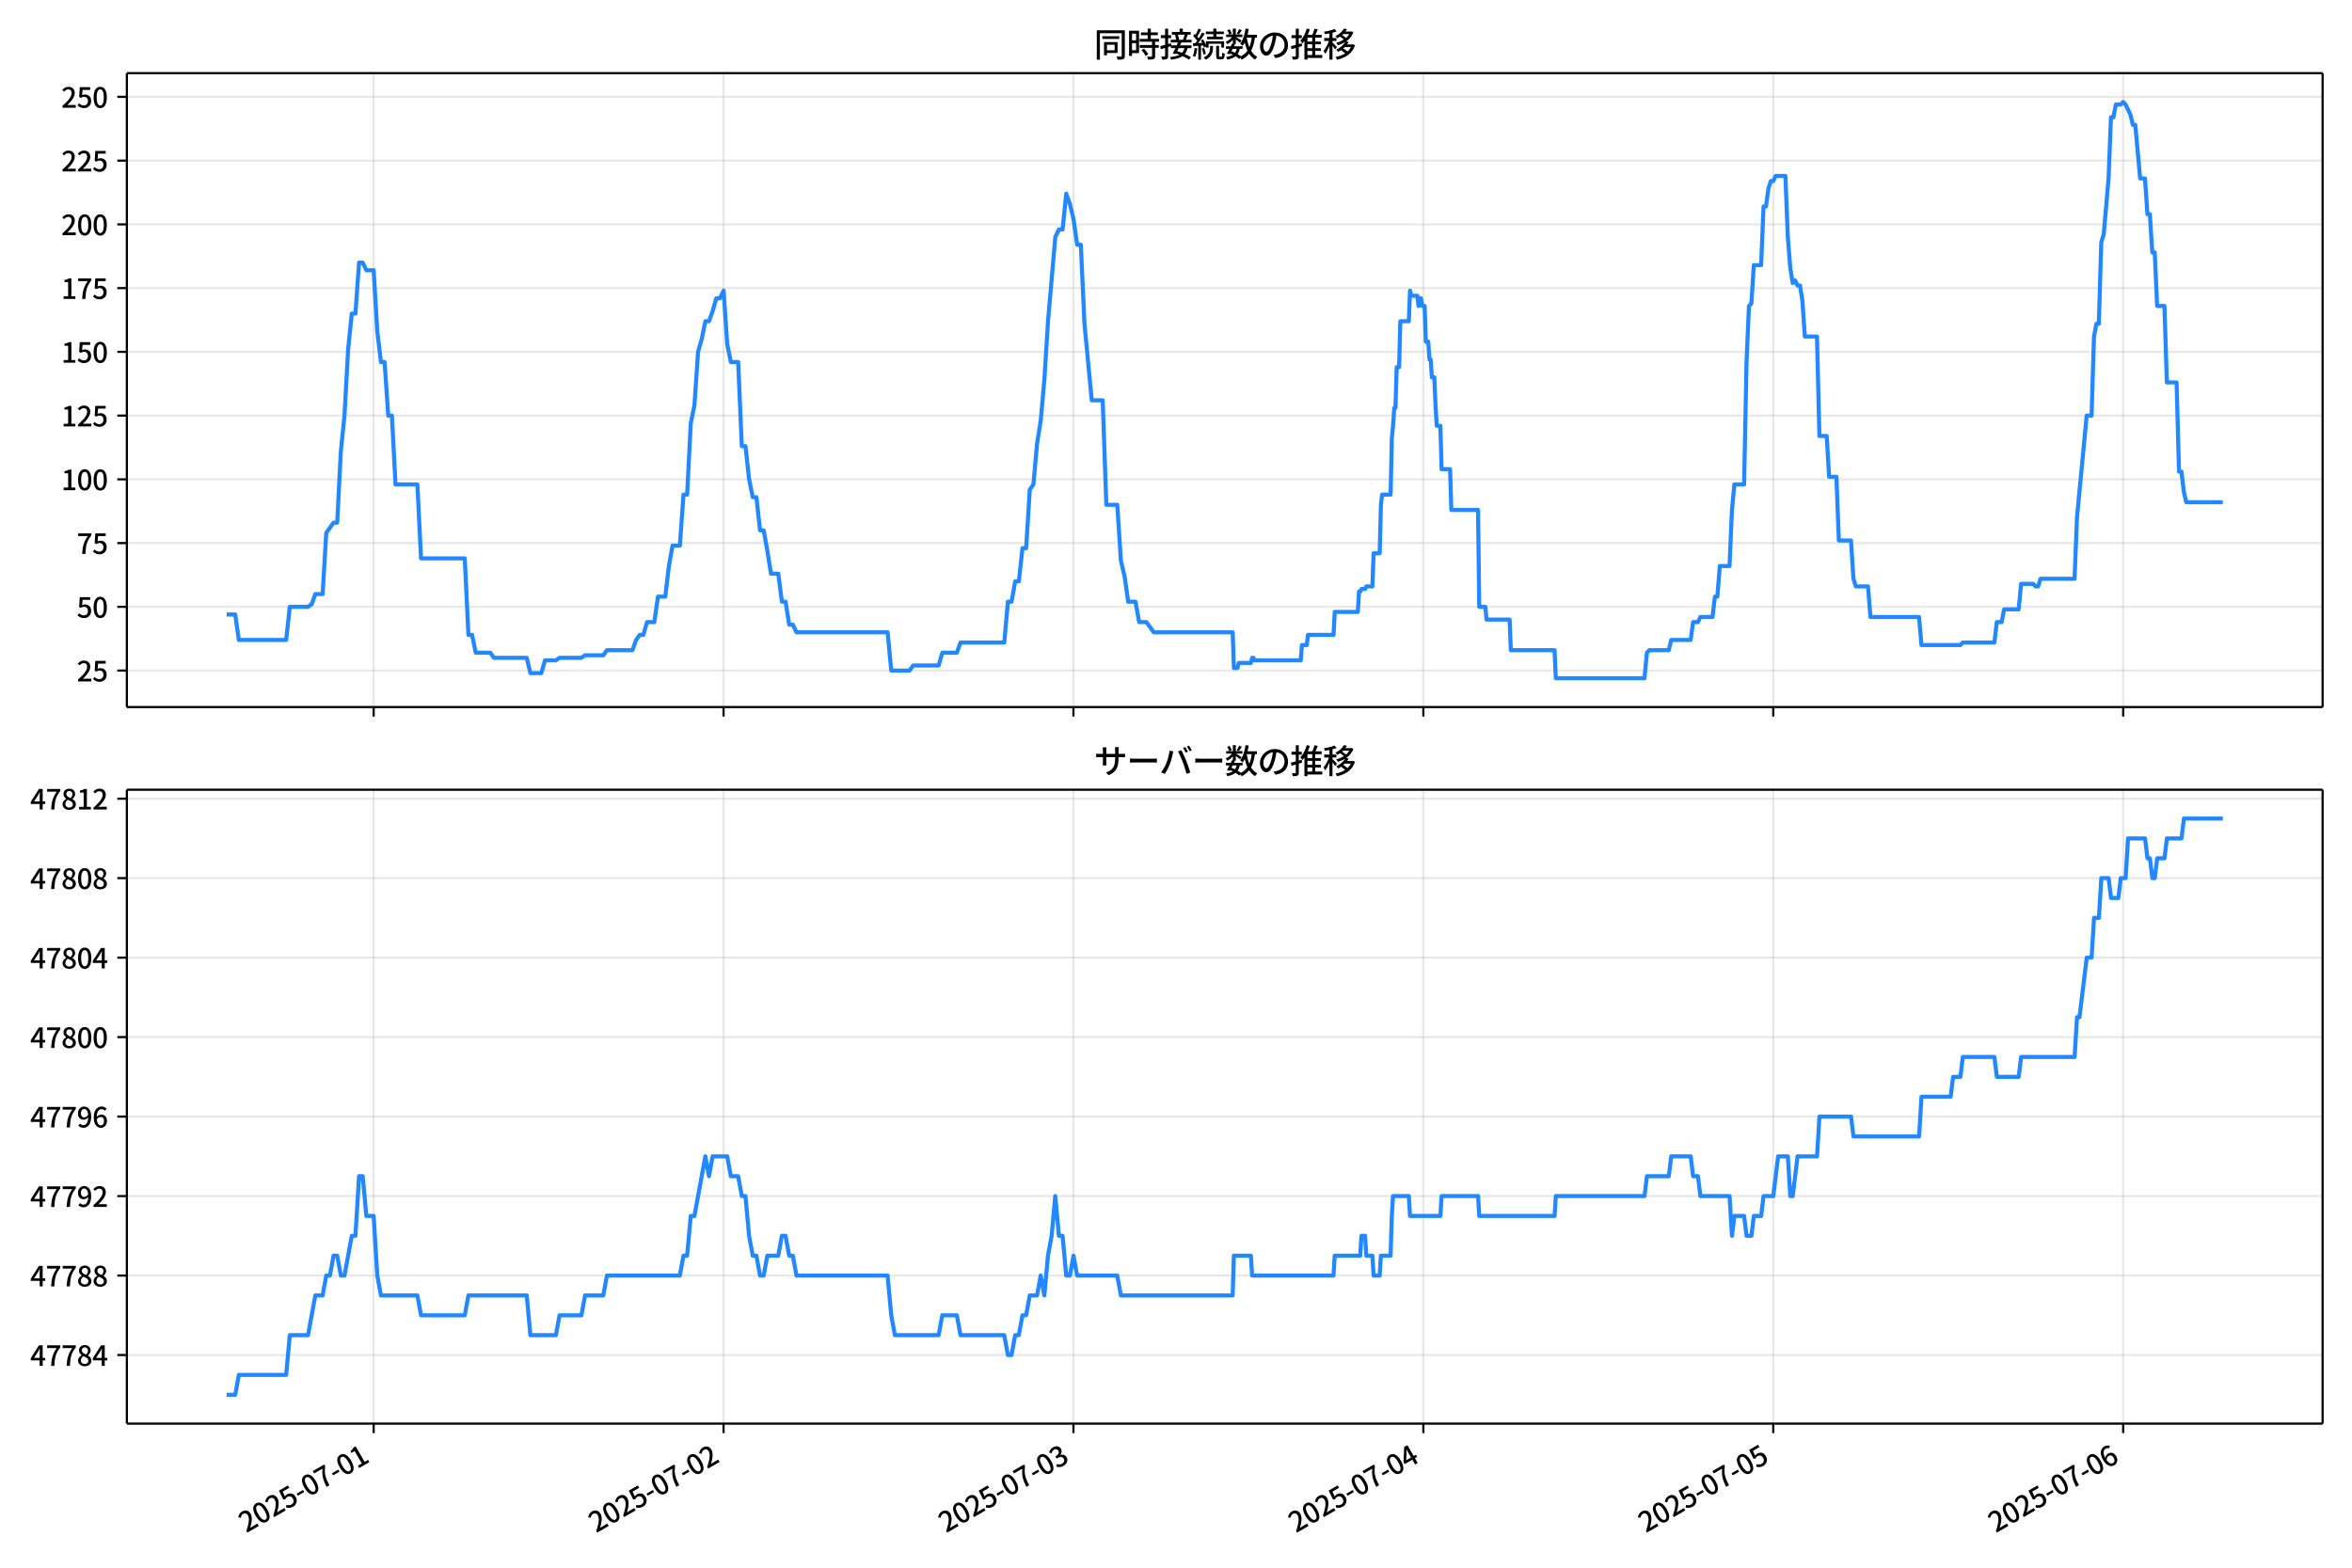 <!DOCTYPE svg  PUBLIC '-//W3C//DTD SVG 1.1//EN'  'http://www.w3.org/Graphics/SVG/1.1/DTD/svg11.dtd'>
<svg version="1.1" viewBox="0 0 864 576" xmlns="http://www.w3.org/2000/svg" xmlns:xlink="http://www.w3.org/1999/xlink">
 <defs>
  <style type="text/css">*{stroke-linejoin: round; stroke-linecap: butt}</style>
 </defs>
 <g id="aa">
  <g id="ab">
   <path d="m0 576h864v-576h-864z" fill="#fff"/>
  </g>
  <g id="ac">
   <g id="ad">
    <path d="m46.6 259.78h806.6v-232.9h-806.6z" fill="#fff"/>
   </g>
   <g id="ae">
    <g id="af">
     <g id="ag">
      <path d="m137.25 259.78v-232.9" clip-path="url(#e)" fill="none" stroke="#b0b0b0" stroke-linecap="square" stroke-opacity=".3" stroke-width=".8"/>
     </g>
     <g id="ah">
      <defs>
       <path id="h" d="m0 0v3.5" stroke="#000" stroke-width=".8"/>
      </defs>
      <use x="137.254" y="259.778" stroke="#000000" stroke-width=".8" xlink:href="#h"/>
     </g>
    </g>
    <g id="ai">
     <g id="aj">
      <path d="m265.79 259.78v-232.9" clip-path="url(#e)" fill="none" stroke="#b0b0b0" stroke-linecap="square" stroke-opacity=".3" stroke-width=".8"/>
     </g>
     <g id="ak">
      <use x="265.791" y="259.778" stroke="#000000" stroke-width=".8" xlink:href="#h"/>
     </g>
    </g>
    <g id="al">
     <g id="am">
      <path d="m394.33 259.78v-232.9" clip-path="url(#e)" fill="none" stroke="#b0b0b0" stroke-linecap="square" stroke-opacity=".3" stroke-width=".8"/>
     </g>
     <g id="an">
      <use x="394.328" y="259.778" stroke="#000000" stroke-width=".8" xlink:href="#h"/>
     </g>
    </g>
    <g id="ao">
     <g id="ap">
      <path d="m522.86 259.78v-232.9" clip-path="url(#e)" fill="none" stroke="#b0b0b0" stroke-linecap="square" stroke-opacity=".3" stroke-width=".8"/>
     </g>
     <g id="aq">
      <use x="522.865" y="259.778" stroke="#000000" stroke-width=".8" xlink:href="#h"/>
     </g>
    </g>
    <g id="ar">
     <g id="as">
      <path d="m651.4 259.78v-232.9" clip-path="url(#e)" fill="none" stroke="#b0b0b0" stroke-linecap="square" stroke-opacity=".3" stroke-width=".8"/>
     </g>
     <g id="at">
      <use x="651.402" y="259.778" stroke="#000000" stroke-width=".8" xlink:href="#h"/>
     </g>
    </g>
    <g id="au">
     <g id="av">
      <path d="m779.94 259.78v-232.9" clip-path="url(#e)" fill="none" stroke="#b0b0b0" stroke-linecap="square" stroke-opacity=".3" stroke-width=".8"/>
     </g>
     <g id="aw">
      <use x="779.939" y="259.778" stroke="#000000" stroke-width=".8" xlink:href="#h"/>
     </g>
    </g>
   </g>
   <g id="ax">
    <g id="ay">
     <g id="az">
      <path d="m46.6 246.38h806.6" clip-path="url(#e)" fill="none" stroke="#b0b0b0" stroke-linecap="square" stroke-opacity=".3" stroke-width=".8"/>
     </g>
     <g id="ba">
      <defs>
       <path id="d" d="m0 0h-3.5" stroke="#000" stroke-width=".8"/>
      </defs>
      <use x="46.6" y="246.381" stroke="#000000" stroke-width=".8" xlink:href="#d"/>
     </g>
     <g id="bb">
      <!-- 25 -->
      <g transform="translate(28.2 250.37) scale(.1 -.1)">
       <defs>
        <path id="b" transform="scale(.016)" d="m282 0v429q697 621 1164 1136 468 515 701 956 234 442 234 826 0 256-87 451-86 196-262 301-176 106-445 106-275 0-506-151-230-150-422-368l-416 410q301 333 637 518 336 186 803 186 429 0 749-176t496-493 176-745q0-455-224-919t-615-935q-390-470-889-950 186 20 394 36t374 16h1184v-634h-3046z"/>
        <path id="g" transform="scale(.016)" d="m1715-90q-365 0-653 90t-506 237q-217 147-383 307l352 480q134-134 294-246t361-183q202-70 452-70 262 0 473 118 212 119 333 346 122 227 122 541 0 460-247 716-246 256-649 256-224 0-384-64t-365-198l-365 237 141 2240h2387v-627h-1747l-109-1204q154 77 307 118 154 42 340 42 397 0 723-160t518-490q192-329 192-847 0-519-224-887t-586-560q-361-192-777-192z"/>
       </defs>
       <use xlink:href="#b"/>
       <use transform="translate(57)" xlink:href="#g"/>
      </g>
     </g>
    </g>
    <g id="bc">
     <g id="bd">
      <path d="m46.6 222.96h806.6" clip-path="url(#e)" fill="none" stroke="#b0b0b0" stroke-linecap="square" stroke-opacity=".3" stroke-width=".8"/>
     </g>
     <g id="be">
      <use x="46.6" y="222.96" stroke="#000000" stroke-width=".8" xlink:href="#d"/>
     </g>
     <g id="bf">
      <!-- 50 -->
      <g transform="translate(28.2 226.95) scale(.1 -.1)">
       <defs>
        <path id="a" transform="scale(.016)" d="m1830-90q-460 0-806 275-346 276-535 823-188 547-188 1366 0 820 188 1357 189 538 535 803 346 266 806 266 461 0 800-269 340-269 528-803 189-534 189-1354 0-819-189-1366-188-547-528-823-339-275-800-275zm0 589q237 0 422 185 186 186 288 599 103 413 103 1091 0 679-103 1082-102 403-288 582-185 180-422 180-236 0-422-180-186-179-292-582-105-403-105-1082 0-678 105-1091 106-413 292-599 186-185 422-185z"/>
       </defs>
       <use xlink:href="#g"/>
       <use transform="translate(57)" xlink:href="#a"/>
      </g>
     </g>
    </g>
    <g id="bg">
     <g id="bh">
      <path d="m46.6 199.54h806.6" clip-path="url(#e)" fill="none" stroke="#b0b0b0" stroke-linecap="square" stroke-opacity=".3" stroke-width=".8"/>
     </g>
     <g id="bi">
      <use x="46.6" y="199.539" stroke="#000000" stroke-width=".8" xlink:href="#d"/>
     </g>
     <g id="bj">
      <!-- 75 -->
      <g transform="translate(28.2 203.52) scale(.1 -.1)">
       <defs>
        <path id="c" transform="scale(.016)" d="m1235 0q32 646 109 1187t224 1024 384 941 576 938h-2208v627h3027v-455q-409-512-665-989-256-476-397-969t-205-1053-90-1251h-755z"/>
       </defs>
       <use xlink:href="#c"/>
       <use transform="translate(57)" xlink:href="#g"/>
      </g>
     </g>
    </g>
    <g id="bk">
     <g id="bl">
      <path d="m46.6 176.12h806.6" clip-path="url(#e)" fill="none" stroke="#b0b0b0" stroke-linecap="square" stroke-opacity=".3" stroke-width=".8"/>
     </g>
     <g id="bm">
      <use x="46.6" y="176.118" stroke="#000000" stroke-width=".8" xlink:href="#d"/>
     </g>
     <g id="bn">
      <!-- 100 -->
      <g transform="translate(22.5 180.1) scale(.1 -.1)">
       <defs>
        <path id="l" transform="scale(.016)" d="m544 0v608h1037v3277h-845v467q333 58 579 147 247 90 451 218h557v-4109h915v-608h-2694z"/>
       </defs>
       <use xlink:href="#l"/>
       <use transform="translate(57)" xlink:href="#a"/>
       <use transform="translate(114)" xlink:href="#a"/>
      </g>
     </g>
    </g>
    <g id="bo">
     <g id="bp">
      <path d="m46.6 152.7h806.6" clip-path="url(#e)" fill="none" stroke="#b0b0b0" stroke-linecap="square" stroke-opacity=".3" stroke-width=".8"/>
     </g>
     <g id="bq">
      <use x="46.6" y="152.697" stroke="#000000" stroke-width=".8" xlink:href="#d"/>
     </g>
     <g id="br">
      <!-- 125 -->
      <g transform="translate(22.5 156.68) scale(.1 -.1)">
       <use xlink:href="#l"/>
       <use transform="translate(57)" xlink:href="#b"/>
       <use transform="translate(114)" xlink:href="#g"/>
      </g>
     </g>
    </g>
    <g id="bs">
     <g id="bt">
      <path d="m46.6 129.28h806.6" clip-path="url(#e)" fill="none" stroke="#b0b0b0" stroke-linecap="square" stroke-opacity=".3" stroke-width=".8"/>
     </g>
     <g id="bu">
      <use x="46.6" y="129.276" stroke="#000000" stroke-width=".8" xlink:href="#d"/>
     </g>
     <g id="bv">
      <!-- 150 -->
      <g transform="translate(22.5 133.26) scale(.1 -.1)">
       <use xlink:href="#l"/>
       <use transform="translate(57)" xlink:href="#g"/>
       <use transform="translate(114)" xlink:href="#a"/>
      </g>
     </g>
    </g>
    <g id="bw">
     <g id="bx">
      <path d="m46.6 105.86h806.6" clip-path="url(#e)" fill="none" stroke="#b0b0b0" stroke-linecap="square" stroke-opacity=".3" stroke-width=".8"/>
     </g>
     <g id="by">
      <use x="46.6" y="105.855" stroke="#000000" stroke-width=".8" xlink:href="#d"/>
     </g>
     <g id="bz">
      <!-- 175 -->
      <g transform="translate(22.5 109.84) scale(.1 -.1)">
       <use xlink:href="#l"/>
       <use transform="translate(57)" xlink:href="#c"/>
       <use transform="translate(114)" xlink:href="#g"/>
      </g>
     </g>
    </g>
    <g id="ca">
     <g id="cb">
      <path d="m46.6 82.434h806.6" clip-path="url(#e)" fill="none" stroke="#b0b0b0" stroke-linecap="square" stroke-opacity=".3" stroke-width=".8"/>
     </g>
     <g id="cc">
      <use x="46.6" y="82.434" stroke="#000000" stroke-width=".8" xlink:href="#d"/>
     </g>
     <g id="cd">
      <!-- 200 -->
      <g transform="translate(22.5 86.42) scale(.1 -.1)">
       <use xlink:href="#b"/>
       <use transform="translate(57)" xlink:href="#a"/>
       <use transform="translate(114)" xlink:href="#a"/>
      </g>
     </g>
    </g>
    <g id="ce">
     <g id="cf">
      <path d="m46.6 59.014h806.6" clip-path="url(#e)" fill="none" stroke="#b0b0b0" stroke-linecap="square" stroke-opacity=".3" stroke-width=".8"/>
     </g>
     <g id="cg">
      <use x="46.6" y="59.014" stroke="#000000" stroke-width=".8" xlink:href="#d"/>
     </g>
     <g id="ch">
      <!-- 225 -->
      <g transform="translate(22.5 62.999) scale(.1 -.1)">
       <use xlink:href="#b"/>
       <use transform="translate(57)" xlink:href="#b"/>
       <use transform="translate(114)" xlink:href="#g"/>
      </g>
     </g>
    </g>
    <g id="ci">
     <g id="cj">
      <path d="m46.6 35.593h806.6" clip-path="url(#e)" fill="none" stroke="#b0b0b0" stroke-linecap="square" stroke-opacity=".3" stroke-width=".8"/>
     </g>
     <g id="ck">
      <use x="46.6" y="35.593" stroke="#000000" stroke-width=".8" xlink:href="#d"/>
     </g>
     <g id="cl">
      <!-- 250 -->
      <g transform="translate(22.5 39.578) scale(.1 -.1)">
       <use xlink:href="#b"/>
       <use transform="translate(57)" xlink:href="#g"/>
       <use transform="translate(114)" xlink:href="#a"/>
      </g>
     </g>
    </g>
   </g>
   <g id="cm">
    <path d="m83.264 225.77h3.143l1.336 9.368h17.376l1.339-12.179h6.695l1.339-.937 1.339-3.747h2.678l1.339-22.484 2.678-3.747h1.339l1.339-26.231 1.339-13.116 1.339-24.358 1.339-13.116h1.339l1.339-18.737h1.339l1.339 2.811h2.678l1.339 22.484 1.339 11.242h1.339l1.339 19.674h1.339l1.339 25.295h8.034l1.339 27.168h16.067l1.339 28.105h1.339l1.339 6.558h5.356l1.339 1.874h12.05l1.339 5.621h4.017l1.339-4.684h4.017l1.339-.937h8.034l1.339-.937h6.695l1.339-1.874h9.373l1.339-3.747 1.339-1.874h1.339l1.339-4.684h2.678l1.339-9.368h2.678l1.339-11.242 1.339-7.495h2.678l1.339-18.737h1.339l1.339-26.231 1.339-6.558 1.339-19.674 1.339-4.684 1.339-6.558h1.339l1.339-3.747 1.339-4.684h1.339l1.339-2.811 1.339 19.674 1.339 6.558h2.678l1.339 30.916h1.339l1.339 12.179 1.339 6.558h1.339l1.339 12.179h1.339l1.339 7.495 1.339 8.431h2.678l1.339 10.305h1.339l1.339 8.431h1.339l1.339 2.811h33.473l1.339 14.053h6.695l1.339-1.874h9.373l1.339-4.684h5.356l1.339-3.747h16.067l1.339-14.989h1.339l1.339-7.495h1.339l1.339-12.179h1.339l1.339-21.547 1.339-1.874 1.339-14.989 1.339-8.431 1.339-14.989 1.339-21.547 2.678-30.916 1.339-2.811h1.339l1.339-13.116 1.339 3.747 1.339 5.621 1.339 9.368h1.339l1.339 29.042 2.678 28.105h4.017l1.339 38.41h4.017l1.339 20.61 1.339 5.621 1.339 9.368h2.678l1.339 7.495h2.678l2.678 3.747h29.01l.446 13.116h1.339l.446-1.874h4.463l.446-1.874h.446l.446.937h16.96l.446-5.621h1.785l.446-3.747h9.373l.446-8.431h8.48l.446-7.495h.446l.446-.937h1.339l.446-.937h2.232l.446-12.179h2.232l.446-17.8.446-3.747h3.124l.446-20.61.446-4.684.446-6.558h.446l.446-14.989h.893l.446-16.863h3.124l.446-11.242.446 1.874h2.232l.446 3.747.446-2.811h.446l.446 2.811h.893l.446 13.116h.893l.446 6.558h.446l.446 6.558h.893l.446 10.305.446 7.495h1.339l.446 15.926h3.124l.446 14.989h9.819l.446 35.6h2.232l.446 4.684h8.48l.446 11.242h16.067l.446 10.305h32.581l.893-9.368.893-.937h7.141l.893-3.747h7.141l.893-6.558h1.785l.893-1.874h4.463l.893-7.495h.893l.893-11.242h3.571l.893-20.61.893-9.368h3.571l.893-44.968.893-20.61.893-.937.893-14.053h2.678l.893-21.547h.893l.893-6.558.893-2.811h.893l.893-1.874h3.571l.893 22.484.893 11.242.893 5.621.893-.937.893 1.874h.893l.893 5.621.893 13.116h4.463l.893 36.537h2.678l.893 14.989h2.678l.893 23.421h4.463l.893 14.053.893 2.811h4.463l.893 11.242h17.852l.893 10.305h14.282l.893-.937h11.604l.893-7.495h1.785l.893-4.684h5.356l.893-9.368h4.463l.893.937h.893l.893-2.811h12.497l.893-22.484 3.571-37.473h1.785l.893-29.042.893-4.684h.893l.893-29.979.893-2.811 1.785-20.61.893-22.484h.893l.893-4.684h1.785l.893-.937.893.937 1.785 3.747.893 3.747h.893l1.785 19.674h1.785l.893 13.116h.893l.893 14.053h.893l.893 19.674h2.678l.893 28.105h3.571l.893 32.789h.893l.893 7.495.893 3.747h13.389v0" clip-path="url(#e)" fill="none" stroke="#28f" stroke-linecap="square" stroke-width="1.5"/>
   </g>
   <g id="cn">
    <path d="m46.6 259.78v-232.9" fill="none" stroke="#000" stroke-linecap="square" stroke-width=".8"/>
   </g>
   <g id="co">
    <path d="m853.2 259.78v-232.9" fill="none" stroke="#000" stroke-linecap="square" stroke-width=".8"/>
   </g>
   <g id="cp">
    <path d="m46.6 259.78h806.6" fill="none" stroke="#000" stroke-linecap="square" stroke-width=".8"/>
   </g>
   <g id="cq">
    <path d="m46.6 26.88h806.6" fill="none" stroke="#000" stroke-linecap="square" stroke-width=".8"/>
   </g>
   <g id="cr">
    <!-- 同時接続数の推移 -->
    <g transform="translate(401.9 20.88) scale(.12 -.12)">
     <defs>
      <path id="w" transform="scale(.016)" d="m1587 3936h3232v-518h-3232v518zm320-1114h557v-2534h-557v2534zm301 0h2291v-2086h-2291v512h1734v1069h-1734v505zm-1683 2260h5113v-570h-4524v-5056h-589v5626zm4768 0h595v-4896q0-250-67-397t-227-218q-160-77-426-96t-675-19q-13 83-45 192t-77 218q-45 108-89 185 281-13 527-13 247 0 330 0 83 7 118 42 36 35 36 112v4890z"/>
      <path id="u" transform="scale(.016)" d="m2714 4672h3238v-525h-3238v525zm-244-1235h3712v-538h-3712v538zm20-1184h3635v-531h-3635v531zm1523 3155h595v-2310h-595v2310zm832-2451h589v-2823q0-230-61-364-61-135-227-199-167-70-423-86t-633-16q-20 121-78 285-57 163-121 284 275-6 509-9t310-3q77 6 106 28 29 23 29 93v2810zm-2023-1677 487 282q153-160 313-352t294-381q135-189 206-343l-519-313q-64 153-189 348-124 196-278 394-154 199-314 365zm-2086 3718h1619v-4281h-1619v544h1056v3187h-1056v550zm32-1843h1293v-537h-1293v537zm-320 1843h563v-4832h-563v4832z"/>
      <path id="v" transform="scale(.016)" d="m3866 5408h614v-870h-614v870zm-1479-653h3597v-518h-3597v518zm-230-1485h4e3v-518h-4e3v518zm825 922 519 102q64-160 121-342 58-182 96-352 39-170 45-304l-544-128q-6 134-42 313-35 180-83 365-48 186-112 346zm1856 109 589-71q-96-275-202-557-105-281-195-486l-518 77q58 147 122 329 64 183 118 372t86 336zm-2643-2106h3943v-518h-3943v518zm1408 685 602-115q-167-371-362-784t-390-797-362-685l-525 179q160 288 346 666t368 784 323 752zm-659-2157 358 403q352-102 733-240 381-137 752-304 371-166 697-336 327-169 558-329l-384-461q-218 160-532 336-313 176-685 345-371 170-755 323-384 154-742 263zm1894 1114 583-71q-122-550-353-944-230-393-604-662t-922-435q-547-167-1296-269-25 128-93 269-67 141-137 230 678 64 1168 192t819 349q330 221 531 550 202 330 304 791zm-4684 217q396 90 953 240 557 151 1120 311l77-544q-525-154-1053-311-528-156-963-284l-134 588zm121 2093h1965v-563h-1965v563zm819 1248h576v-5229q0-236-51-374t-192-208q-141-77-355-99-214-23-541-16-13 115-64 288t-109 294q205-6 381-6t234 0q64 0 92 28 29 29 29 93v5229z"/>
      <path id="t" transform="scale(.016)" d="m4058 5408h595v-1798h-595v1798zm-1415-563h3443v-499h-3443v499zm231-992h3008v-499h-3008v499zm-224-877h3475v-1203h-531v729h-2432v-729h-512v1203zm1964-877h551v-1881q0-122 22-157 23-35 106-35 25 0 92 0 68 0 135 0t99 0q51 0 83 54t45 224 19 515q90-70 234-131t259-93q-19-429-83-662-64-234-183-326-118-93-316-93-39 0-103 0t-134 0-138 0q-67 0-99 0-237 0-365 64t-176 218q-48 153-48 422v1881zm-1164-6h550v-455q0-243-48-528-48-284-186-579-137-294-409-572-272-279-727-503-70 90-192 208-121 118-230 195 416 205 665 438 250 234 371 474 122 240 164 467 42 228 42 413v442zm-2240 3309 524-192q-121-244-259-503-137-259-275-496t-259-416l-410 173q122 186 246 438 125 253 240 515 116 263 193 481zm716-743 500-230q-224-359-496-756-272-396-548-764-275-368-518-650l-358 205q179 211 377 483 199 272 387 569 189 298 358 592 170 295 298 551zm-1721-665 307 403q166-154 339-340 173-185 320-364t224-327l-326-460q-77 160-218 348-141 189-314 384-172 196-332 356zm1485-832 435 179q128-211 249-458 122-246 215-474 93-227 137-412l-473-211q-32 185-119 422-86 237-201 486-115 250-243 468zm-1530-583q422 26 998 54 576 29 1184 68l7-499q-570-45-1127-84-556-38-992-70l-70 531zm1702-992 436 135q121-276 214-596t118-556l-454-148q-26 237-112 563-86 327-202 602zm-1363 109 499-83q-57-455-163-897-105-441-253-748-51 32-134 73-83 42-170 83-86 42-144 62 148 294 234 697t131 813zm691 627h525v-2861h-525v2861z"/>
      <path id="n" transform="scale(.016)" d="m224 2022h3187v-499h-3187v499zm51 2247h3111v-487h-3111v487zm1127-1735 563-121q-154-320-333-672t-352-679q-173-326-326-582l-532 173q148 243 324 566t345 669q170 346 311 646zm934-832 563-64q-89-480-262-838t-461-614-701-432-976-298q-25 128-99 269t-157 237q659 102 1085 303 426 202 666 554t342 883zm422 3597 519-211q-147-218-298-436-150-217-278-377l-403 186q121 173 252 413 132 240 208 425zm-1203 109h563v-2957h-563v2957zm-1075-320 448 186q134-192 246-420 112-227 157-393l-467-211q-38 172-147 406t-237 432zm1094-1050 397-236q-160-263-400-529-240-265-519-489-278-224-553-378-51 103-141 237-89 135-179 218 269 109 534 294 266 186 493 416 228 231 368 467zm487-204q83-45 246-145 163-99 352-211t346-211 221-150l-327-423q-83 77-230 198-147 122-317 253-170 132-327 250-156 119-259 189l295 250zm1798 396h2311v-556h-2311v556zm115 1178 615-90q-103-640-263-1235t-384-1101q-224-505-512-889-44 57-134 134t-186 157-166 125q275 339 473 796 199 458 340 995 141 538 217 1108zm1223-1510 614-58q-147-1101-445-1940-297-838-813-1443-515-604-1321-1014-26 71-90 177-64 105-134 208-70 102-128 159 742 346 1212 880 471 535 730 1290 260 755 375 1741zm-1005-135q134-851 387-1597 253-745 659-1305 407-560 1002-874-70-57-154-150-83-93-154-189-70-96-121-179-633 371-1056 988-422 618-688 1434-265 816-425 1783l550 89zm-3309-3065 327 416q377-148 754-330 378-182 701-378 324-195 548-368l-416-435q-211 179-519 378-307 198-666 383-358 186-729 334z"/>
      <path id="s" transform="scale(.016)" d="m3686 4378q-64-493-163-1041-99-547-265-1084-192-653-432-1104t-522-688-595-237q-320 0-596 221-275 221-448 621-172 400-172 931 0 537 220 1017 221 480 611 851 391 372 909 583 519 211 1121 211 576 0 1040-186 464-185 793-515 330-329 502-771 173-441 173-941 0-672-278-1194-278-521-816-851-538-329-1318-444l-378 601q166 20 307 42t263 48q307 70 585 217 279 148 496 375 218 227 342 534 125 308 125 692t-122 713q-121 330-358 573-236 243-582 380-346 138-781 138-525 0-935-186-409-185-694-489-284-304-432-656-147-352-147-678 0-365 89-605 90-240 224-355 135-115 276-115t288 144 297 457q151 314 298 800 147 461 246 982 100 522 145 1021l684-12z"/>
      <path id="o" transform="scale(.016)" d="m2995 2925h2893v-519h-2893v519zm0-1280h2893v-519h-2893v519zm-64-1299h3232v-557h-3232v557zm1312 3577h563v-3763h-563v3763zm429 1466 634-141q-154-390-340-794-185-403-339-684l-512 140q103 199 208 458 106 259 195 528 90 269 154 493zm-1472 25 582-147q-153-518-371-1018-217-499-483-931t-573-758q-38 64-109 160-70 96-147 198-77 103-141 160 416 416 733 1034t509 1302zm128-1203h2720v-537h-2720v-4205h-582v4422l313 320h269zm-3174-2157q396 90 953 240 557 151 1120 311l77-544q-525-154-1053-311-528-156-963-284l-134 588zm121 2093h1965v-563h-1965v563zm819 1248h576v-5229q0-236-51-374t-192-208q-141-77-355-99-214-23-541-16-13 115-64 288t-109 294q205-6 381-6t234 0q64 0 92 28 29 29 29 93v5229z"/>
      <path id="m" transform="scale(.016)" d="m4051 5402 595-109q-281-493-729-941t-1107-806q-39 64-106 144t-141 153q-73 74-137 119 608 288 1011 678t614 762zm-77-557h1511v-493h-1863l352 493zm1293 0h109l109 25 384-179q-192-505-496-905t-695-701q-390-301-845-519-454-217-947-358-44 109-137 253t-176 227q448 109 867 294 419 186 777 445 359 259 631 592t419 730v96zm-1990-954 377 307q167-96 336-218 170-121 320-249 151-128 247-237l-397-332q-90 108-237 236t-317 259q-169 132-329 234zm1107-934 595-109q-307-538-803-1031-496-492-1232-876-38 64-102 144t-138 156q-74 77-138 116 455 217 807 483t604 554q253 288 407 563zm-90-589h1460v-506h-1818l358 506zm1268 0h121l109 26 384-167q-192-614-531-1075t-787-794q-448-332-983-553-534-221-1129-355-45 115-132 269-86 153-176 249 551 96 1043 285 493 189 903 473 410 285 714 669t464 883v90zm-2132-1056 410 339q186-102 384-237 198-134 371-275t282-269l-435-371q-103 128-270 272-166 144-361 288t-381 253zm-2150 3533h589v-5376h-589v5376zm-992-1242h2336v-569h-2336v569zm1024-224 365-160q-96-339-231-707-134-368-291-727-157-358-336-672-179-313-365-537-44 128-134 291t-160 272q173 192 339 457 167 266 323 570 157 304 282 618t208 595zm941 1946 416-467q-314-122-695-221-380-99-784-173-403-74-780-131-20 102-71 236-51 135-102 231 358 58 732 138 375 80 711 179t573 208zm-397-2579q58-45 179-170 122-125 266-266 144-140 259-265t160-183l-352-473q-58 102-157 255-99 154-218 317-118 164-227 311-108 147-185 237l275 237z"/>
     </defs>
     <use xlink:href="#w"/>
     <use transform="translate(100)" xlink:href="#u"/>
     <use transform="translate(200)" xlink:href="#v"/>
     <use transform="translate(300)" xlink:href="#t"/>
     <use transform="translate(400)" xlink:href="#n"/>
     <use transform="translate(500)" xlink:href="#s"/>
     <use transform="translate(600)" xlink:href="#o"/>
     <use transform="translate(700)" xlink:href="#m"/>
    </g>
   </g>
  </g>
  <g id="cs">
   <g id="ct">
    <path d="m46.6 523.06h806.6v-232.9h-806.6z" fill="#fff"/>
   </g>
   <g id="cu">
    <g id="cv">
     <g id="cw">
      <path d="m137.25 523.06v-232.9" clip-path="url(#f)" fill="none" stroke="#b0b0b0" stroke-linecap="square" stroke-opacity=".3" stroke-width=".8"/>
     </g>
     <g id="cx">
      <use x="137.254" y="523.055" stroke="#000000" stroke-width=".8" xlink:href="#h"/>
     </g>
     <g id="cy">
      <!-- 2025-07-01 -->
      <g transform="translate(90.464 563.33) rotate(-30) scale(.1 -.1)">
       <defs>
        <path id="i" transform="scale(.016)" d="m301 1536v544h1689v-544h-1689z"/>
       </defs>
       <use xlink:href="#b"/>
       <use transform="translate(57)" xlink:href="#a"/>
       <use transform="translate(114)" xlink:href="#b"/>
       <use transform="translate(171)" xlink:href="#g"/>
       <use transform="translate(228)" xlink:href="#i"/>
       <use transform="translate(263.7)" xlink:href="#a"/>
       <use transform="translate(320.7)" xlink:href="#c"/>
       <use transform="translate(377.7)" xlink:href="#i"/>
       <use transform="translate(413.4)" xlink:href="#a"/>
       <use transform="translate(470.4)" xlink:href="#l"/>
      </g>
     </g>
    </g>
    <g id="cz">
     <g id="da">
      <path d="m265.79 523.06v-232.9" clip-path="url(#f)" fill="none" stroke="#b0b0b0" stroke-linecap="square" stroke-opacity=".3" stroke-width=".8"/>
     </g>
     <g id="db">
      <use x="265.791" y="523.055" stroke="#000000" stroke-width=".8" xlink:href="#h"/>
     </g>
     <g id="dc">
      <!-- 2025-07-02 -->
      <g transform="translate(219 563.33) rotate(-30) scale(.1 -.1)">
       <use xlink:href="#b"/>
       <use transform="translate(57)" xlink:href="#a"/>
       <use transform="translate(114)" xlink:href="#b"/>
       <use transform="translate(171)" xlink:href="#g"/>
       <use transform="translate(228)" xlink:href="#i"/>
       <use transform="translate(263.7)" xlink:href="#a"/>
       <use transform="translate(320.7)" xlink:href="#c"/>
       <use transform="translate(377.7)" xlink:href="#i"/>
       <use transform="translate(413.4)" xlink:href="#a"/>
       <use transform="translate(470.4)" xlink:href="#b"/>
      </g>
     </g>
    </g>
    <g id="dd">
     <g id="de">
      <path d="m394.33 523.06v-232.9" clip-path="url(#f)" fill="none" stroke="#b0b0b0" stroke-linecap="square" stroke-opacity=".3" stroke-width=".8"/>
     </g>
     <g id="df">
      <use x="394.328" y="523.055" stroke="#000000" stroke-width=".8" xlink:href="#h"/>
     </g>
     <g id="dg">
      <!-- 2025-07-03 -->
      <g transform="translate(347.54 563.33) rotate(-30) scale(.1 -.1)">
       <defs>
        <path id="x" transform="scale(.016)" d="m1715-90q-371 0-656 90t-503 240q-217 150-377 323l359 474q211-205 479-359 269-153 634-153 269 0 467 92 199 93 311 266t112 423q0 256-125 451t-429 300q-304 106-835 106v551q467 0 732 105 266 106 384 291 119 186 119 423 0 307-192 489-192 183-531 183-269 0-503-119-233-118-438-316l-384 460q282 256 614 413 333 157 737 157 422 0 748-144 327-144 512-413 186-269 186-659 0-403-221-685-221-281-592-422v-26q269-70 490-227t349-400 128-557q0-422-215-726-214-304-573-468-358-163-787-163z"/>
       </defs>
       <use xlink:href="#b"/>
       <use transform="translate(57)" xlink:href="#a"/>
       <use transform="translate(114)" xlink:href="#b"/>
       <use transform="translate(171)" xlink:href="#g"/>
       <use transform="translate(228)" xlink:href="#i"/>
       <use transform="translate(263.7)" xlink:href="#a"/>
       <use transform="translate(320.7)" xlink:href="#c"/>
       <use transform="translate(377.7)" xlink:href="#i"/>
       <use transform="translate(413.4)" xlink:href="#a"/>
       <use transform="translate(470.4)" xlink:href="#x"/>
      </g>
     </g>
    </g>
    <g id="dh">
     <g id="di">
      <path d="m522.86 523.06v-232.9" clip-path="url(#f)" fill="none" stroke="#b0b0b0" stroke-linecap="square" stroke-opacity=".3" stroke-width=".8"/>
     </g>
     <g id="dj">
      <use x="522.865" y="523.055" stroke="#000000" stroke-width=".8" xlink:href="#h"/>
     </g>
     <g id="dk">
      <!-- 2025-07-04 -->
      <g transform="translate(476.08 563.33) rotate(-30) scale(.1 -.1)">
       <defs>
        <path id="j" transform="scale(.016)" d="m2170 0v3072q0 192 12 457 13 266 20 458h-26q-90-179-183-365-92-185-195-364l-921-1415h2579v-576h-3328v493l1875 2957h858v-4717h-691z"/>
       </defs>
       <use xlink:href="#b"/>
       <use transform="translate(57)" xlink:href="#a"/>
       <use transform="translate(114)" xlink:href="#b"/>
       <use transform="translate(171)" xlink:href="#g"/>
       <use transform="translate(228)" xlink:href="#i"/>
       <use transform="translate(263.7)" xlink:href="#a"/>
       <use transform="translate(320.7)" xlink:href="#c"/>
       <use transform="translate(377.7)" xlink:href="#i"/>
       <use transform="translate(413.4)" xlink:href="#a"/>
       <use transform="translate(470.4)" xlink:href="#j"/>
      </g>
     </g>
    </g>
    <g id="dl">
     <g id="dm">
      <path d="m651.4 523.06v-232.9" clip-path="url(#f)" fill="none" stroke="#b0b0b0" stroke-linecap="square" stroke-opacity=".3" stroke-width=".8"/>
     </g>
     <g id="dn">
      <use x="651.402" y="523.055" stroke="#000000" stroke-width=".8" xlink:href="#h"/>
     </g>
     <g id="do">
      <!-- 2025-07-05 -->
      <g transform="translate(604.61 563.33) rotate(-30) scale(.1 -.1)">
       <use xlink:href="#b"/>
       <use transform="translate(57)" xlink:href="#a"/>
       <use transform="translate(114)" xlink:href="#b"/>
       <use transform="translate(171)" xlink:href="#g"/>
       <use transform="translate(228)" xlink:href="#i"/>
       <use transform="translate(263.7)" xlink:href="#a"/>
       <use transform="translate(320.7)" xlink:href="#c"/>
       <use transform="translate(377.7)" xlink:href="#i"/>
       <use transform="translate(413.4)" xlink:href="#a"/>
       <use transform="translate(470.4)" xlink:href="#g"/>
      </g>
     </g>
    </g>
    <g id="dp">
     <g id="dq">
      <path d="m779.94 523.06v-232.9" clip-path="url(#f)" fill="none" stroke="#b0b0b0" stroke-linecap="square" stroke-opacity=".3" stroke-width=".8"/>
     </g>
     <g id="dr">
      <use x="779.939" y="523.055" stroke="#000000" stroke-width=".8" xlink:href="#h"/>
     </g>
     <g id="ds">
      <!-- 2025-07-06 -->
      <g transform="translate(733.15 563.33) rotate(-30) scale(.1 -.1)">
       <defs>
        <path id="q" transform="scale(.016)" d="m1971-90q-339 0-634 144-294 144-518 435-224 292-352 733-128 442-128 1044 0 678 147 1161 148 483 397 784 250 301 570 445t665 144q397 0 688-147 292-147 490-359l-403-448q-128 154-327 253-198 99-409 99-307 0-567-182-259-182-413-605-153-422-153-1145 0-608 115-1002t326-589q212-195 493-195 212 0 375 121 163 122 259 343t96 522q0 300-90 511-89 212-259 320-169 109-419 109-211 0-451-134t-458-461l-25 538q134 192 313 323t374 201q196 71 375 71 397 0 694-163 298-163 467-490 170-326 170-825 0-468-195-817-195-348-512-544-317-195-701-195z"/>
       </defs>
       <use xlink:href="#b"/>
       <use transform="translate(57)" xlink:href="#a"/>
       <use transform="translate(114)" xlink:href="#b"/>
       <use transform="translate(171)" xlink:href="#g"/>
       <use transform="translate(228)" xlink:href="#i"/>
       <use transform="translate(263.7)" xlink:href="#a"/>
       <use transform="translate(320.7)" xlink:href="#c"/>
       <use transform="translate(377.7)" xlink:href="#i"/>
       <use transform="translate(413.4)" xlink:href="#a"/>
       <use transform="translate(470.4)" xlink:href="#q"/>
      </g>
     </g>
    </g>
   </g>
   <g id="dt">
    <g id="du">
     <g id="dv">
      <path d="m46.6 497.87h806.6" clip-path="url(#f)" fill="none" stroke="#b0b0b0" stroke-linecap="square" stroke-opacity=".3" stroke-width=".8"/>
     </g>
     <g id="dw">
      <use x="46.6" y="497.867" stroke="#000000" stroke-width=".8" xlink:href="#d"/>
     </g>
     <g id="dx">
      <!-- 47784 -->
      <g transform="translate(11.1 501.85) scale(.1 -.1)">
       <defs>
        <path id="k" transform="scale(.016)" d="m1830-90q-441 0-787 163-345 164-547 448-202 285-202 650 0 314 122 557t314 419 403 291v32q-256 186-442 458-185 272-185 643 0 365 176 640t480 425q304 151 694 151 410 0 704-160t457-439q164-278 164-649 0-237-96-448t-234-381q-137-169-291-278v-32q218-115 397-285 179-169 288-406t109-557q0-346-189-628-189-281-532-448-342-166-803-166zm314 2708q205 198 310 419 106 221 106 464 0 211-83 384t-247 272q-163 99-393 99-288 0-480-183-192-182-192-502 0-256 134-429 135-172 359-294t486-230zm-294-2170q236 0 418 89 183 90 285 253 103 164 103 388 0 211-90 367-89 157-246 272-157 116-368 215t-454 195q-244-173-398-426-153-252-153-553 0-237 118-416 119-179 324-282 205-102 461-102z"/>
       </defs>
       <use xlink:href="#j"/>
       <use transform="translate(57)" xlink:href="#c"/>
       <use transform="translate(114)" xlink:href="#c"/>
       <use transform="translate(171)" xlink:href="#k"/>
       <use transform="translate(228)" xlink:href="#j"/>
      </g>
     </g>
    </g>
    <g id="dy">
     <g id="dz">
      <path d="m46.6 468.66h806.6" clip-path="url(#f)" fill="none" stroke="#b0b0b0" stroke-linecap="square" stroke-opacity=".3" stroke-width=".8"/>
     </g>
     <g id="ea">
      <use x="46.6" y="468.664" stroke="#000000" stroke-width=".8" xlink:href="#d"/>
     </g>
     <g id="eb">
      <!-- 47788 -->
      <g transform="translate(11.1 472.65) scale(.1 -.1)">
       <use xlink:href="#j"/>
       <use transform="translate(57)" xlink:href="#c"/>
       <use transform="translate(114)" xlink:href="#c"/>
       <use transform="translate(171)" xlink:href="#k"/>
       <use transform="translate(228)" xlink:href="#k"/>
      </g>
     </g>
    </g>
    <g id="ec">
     <g id="ed">
      <path d="m46.6 439.46h806.6" clip-path="url(#f)" fill="none" stroke="#b0b0b0" stroke-linecap="square" stroke-opacity=".3" stroke-width=".8"/>
     </g>
     <g id="ee">
      <use x="46.6" y="439.461" stroke="#000000" stroke-width=".8" xlink:href="#d"/>
     </g>
     <g id="ef">
      <!-- 47792 -->
      <g transform="translate(11.1 443.45) scale(.1 -.1)">
       <defs>
        <path id="p" transform="scale(.016)" d="m1562-90q-410 0-708 150-297 151-502 356l403 461q141-160 346-256t422-96q224 0 425 102 202 103 352 333 151 230 237 614 87 384 87 941 0 589-115 970t-323 563-496 182q-205 0-372-118-166-118-262-336t-96-525q0-301 86-512 87-211 259-323 173-112 417-112 224 0 460 141 237 141 448 461l32-544q-134-180-313-314t-371-208-384-74q-391 0-689 166-297 167-467 496-169 330-169 823 0 467 195 816t515 541 698 192q339 0 636-138 298-137 519-419 221-281 349-710t128-1018q0-691-141-1187t-391-807q-249-310-563-461-313-150-652-150z"/>
       </defs>
       <use xlink:href="#j"/>
       <use transform="translate(57)" xlink:href="#c"/>
       <use transform="translate(114)" xlink:href="#c"/>
       <use transform="translate(171)" xlink:href="#p"/>
       <use transform="translate(228)" xlink:href="#b"/>
      </g>
     </g>
    </g>
    <g id="eg">
     <g id="eh">
      <path d="m46.6 410.26h806.6" clip-path="url(#f)" fill="none" stroke="#b0b0b0" stroke-linecap="square" stroke-opacity=".3" stroke-width=".8"/>
     </g>
     <g id="ei">
      <use x="46.6" y="410.257" stroke="#000000" stroke-width=".8" xlink:href="#d"/>
     </g>
     <g id="ej">
      <!-- 47796 -->
      <g transform="translate(11.1 414.24) scale(.1 -.1)">
       <use xlink:href="#j"/>
       <use transform="translate(57)" xlink:href="#c"/>
       <use transform="translate(114)" xlink:href="#c"/>
       <use transform="translate(171)" xlink:href="#p"/>
       <use transform="translate(228)" xlink:href="#q"/>
      </g>
     </g>
    </g>
    <g id="ek">
     <g id="el">
      <path d="m46.6 381.05h806.6" clip-path="url(#f)" fill="none" stroke="#b0b0b0" stroke-linecap="square" stroke-opacity=".3" stroke-width=".8"/>
     </g>
     <g id="em">
      <use x="46.6" y="381.054" stroke="#000000" stroke-width=".8" xlink:href="#d"/>
     </g>
     <g id="en">
      <!-- 47800 -->
      <g transform="translate(11.1 385.04) scale(.1 -.1)">
       <use xlink:href="#j"/>
       <use transform="translate(57)" xlink:href="#c"/>
       <use transform="translate(114)" xlink:href="#k"/>
       <use transform="translate(171)" xlink:href="#a"/>
       <use transform="translate(228)" xlink:href="#a"/>
      </g>
     </g>
    </g>
    <g id="eo">
     <g id="ep">
      <path d="m46.6 351.85h806.6" clip-path="url(#f)" fill="none" stroke="#b0b0b0" stroke-linecap="square" stroke-opacity=".3" stroke-width=".8"/>
     </g>
     <g id="eq">
      <use x="46.6" y="351.85" stroke="#000000" stroke-width=".8" xlink:href="#d"/>
     </g>
     <g id="er">
      <!-- 47804 -->
      <g transform="translate(11.1 355.84) scale(.1 -.1)">
       <use xlink:href="#j"/>
       <use transform="translate(57)" xlink:href="#c"/>
       <use transform="translate(114)" xlink:href="#k"/>
       <use transform="translate(171)" xlink:href="#a"/>
       <use transform="translate(228)" xlink:href="#j"/>
      </g>
     </g>
    </g>
    <g id="es">
     <g id="et">
      <path d="m46.6 322.65h806.6" clip-path="url(#f)" fill="none" stroke="#b0b0b0" stroke-linecap="square" stroke-opacity=".3" stroke-width=".8"/>
     </g>
     <g id="eu">
      <use x="46.6" y="322.647" stroke="#000000" stroke-width=".8" xlink:href="#d"/>
     </g>
     <g id="ev">
      <!-- 47808 -->
      <g transform="translate(11.1 326.63) scale(.1 -.1)">
       <use xlink:href="#j"/>
       <use transform="translate(57)" xlink:href="#c"/>
       <use transform="translate(114)" xlink:href="#k"/>
       <use transform="translate(171)" xlink:href="#a"/>
       <use transform="translate(228)" xlink:href="#k"/>
      </g>
     </g>
    </g>
    <g id="ew">
     <g id="ex">
      <path d="m46.6 293.44h806.6" clip-path="url(#f)" fill="none" stroke="#b0b0b0" stroke-linecap="square" stroke-opacity=".3" stroke-width=".8"/>
     </g>
     <g id="ey">
      <use x="46.6" y="293.443" stroke="#000000" stroke-width=".8" xlink:href="#d"/>
     </g>
     <g id="ez">
      <!-- 47812 -->
      <g transform="translate(11.1 297.43) scale(.1 -.1)">
       <use xlink:href="#j"/>
       <use transform="translate(57)" xlink:href="#c"/>
       <use transform="translate(114)" xlink:href="#k"/>
       <use transform="translate(171)" xlink:href="#l"/>
       <use transform="translate(228)" xlink:href="#b"/>
      </g>
     </g>
    </g>
   </g>
   <g id="fa">
    <path d="m83.264 512.47h3.143l1.336-7.301h17.376l1.339-14.602h6.695l2.678-14.602h2.678l1.339-7.301h1.339l1.339-7.301h1.339l1.339 7.301h1.339l2.678-14.602h1.339l1.339-21.903h1.339l1.339 14.602h2.678l1.339 21.903 1.339 7.301h13.389l1.339 7.301h16.067l1.339-7.301h21.423l1.339 14.602h9.373l1.339-7.301h8.034l1.339-7.301h6.695l1.339-7.301h26.779l1.339-7.301h1.339l1.339-14.602h1.339l4.017-21.903 1.339 7.301 1.339-7.301h5.356l1.339 7.301h2.678l1.339 7.301h1.339l1.339 14.602 1.339 7.301h1.339l1.339 7.301h1.339l1.339-7.301h4.017l1.339-7.301h1.339l1.339 7.301h1.339l1.339 7.301h33.473l1.339 14.602 1.339 7.301h16.067l1.339-7.301h5.356l1.339 7.301h16.067l1.339 7.301h1.339l1.339-7.301h1.339l1.339-7.301h1.339l1.339-7.301h2.678l1.339-7.301 1.339 7.301 1.339-14.602 1.339-7.301 1.339-14.602 1.339 14.602h1.339l1.339 14.602h1.339l1.339-7.301 1.339 7.301h14.728l1.339 7.301h41.06l.446-14.602h6.248l.446 7.301h29.903l.446-7.301h9.373l.446-7.301h1.339l.446 7.301h2.232l.446 7.301h2.232l.446-7.301h3.571l.446-14.602.446-7.301h5.802l.446 7.301h11.158l.446-7.301h13.389l.446 7.301h27.671l.446-7.301h32.581l.893-7.301h8.034l.893-7.301h7.141l.893 7.301h1.785l.893 7.301h10.711l.893 14.602.893-7.301h3.571l.893 7.301h1.785l.893-7.301h2.678l.893-7.301h3.571l1.785-14.602h3.571l.893 14.602h.893l1.785-14.602h7.141l.893-14.602h11.604l.893 7.301h24.101l.893-14.602h10.711l.893-7.301h2.678l.893-7.301h11.604l.893 7.301h8.034l.893-7.301h19.638l.893-14.602h.893l2.678-21.903h1.785l.893-14.602h1.785l.893-14.602h2.678l.893 7.301h2.678l.893-7.301h1.785l.893-14.602h6.248l.893 7.301h.893l.893 7.301h.893l.893-7.301h2.678l.893-7.301h5.356l.893-7.301h14.282v0" clip-path="url(#f)" fill="none" stroke="#28f" stroke-linecap="square" stroke-width="1.5"/>
   </g>
   <g id="fb">
    <path d="m46.6 523.06v-232.9" fill="none" stroke="#000" stroke-linecap="square" stroke-width=".8"/>
   </g>
   <g id="fc">
    <path d="m853.2 523.06v-232.9" fill="none" stroke="#000" stroke-linecap="square" stroke-width=".8"/>
   </g>
   <g id="fd">
    <path d="m46.6 523.06h806.6" fill="none" stroke="#000" stroke-linecap="square" stroke-width=".8"/>
   </g>
   <g id="fe">
    <path d="m46.6 290.16h806.6" fill="none" stroke="#000" stroke-linecap="square" stroke-width=".8"/>
   </g>
   <g id="ff">
    <!-- サーバー数の推移 -->
    <g transform="translate(401.9 284.16) scale(.12 -.12)">
     <defs>
      <path id="z" transform="scale(.016)" d="m4685 2893q0-621-84-1111-83-489-288-877-204-387-569-691t-928-560l-544 512q448 167 781 371 333 205 550 503 218 298 323 739 106 442 106 1075v1620q0 192-10 339-9 147-22 217h723q-6-70-22-217t-16-339v-1581zm-2304 2086q-7-64-23-199-16-134-16-313v-2317q0-128 6-256 7-128 13-224 7-96 13-140h-710q6 44 12 140 7 96 13 221 7 125 7 259v2317q0 122-10 256-9 135-28 256h723zm-1978-1197q45-12 144-22t237-20q138-9 285-9h4217q237 0 394 13t246 26v-679q-76 7-240 13-163 6-393 6h-4224q-147 0-282-3-134-3-234-10-99-6-150-12v697z"/>
      <path id="r" transform="scale(.016)" d="m621 2854q109-6 265-16 157-9 339-16 183-6 349-6 128 0 352 0t509 0 598 0q314 0 624 0 311 0 586 0t486 0q212 0 327 0 230 0 416 16t301 22v-793q-109 6-308 19-198 13-409 13-109 0-324 0-214 0-489 0t-586 0q-310 0-624 0-313 0-598 0t-509 0-352 0q-262 0-525-10-262-9-428-22v793z"/>
      <path id="y" transform="scale(.016)" d="m4941 5037q83-109 176-269t182-320q90-160 154-288l-416-179q-96 192-240 448t-272 435l416 173zm723 275q83-122 182-282 100-160 196-317 96-156 153-271l-416-186q-102 205-246 454-144 250-279 429l410 173zm-4339-3360q102 262 201 556 100 295 183 612t144 630q61 314 93 602l723-147q-19-83-45-183-26-99-48-195t-42-166q-32-154-86-394t-131-512-164-551q-86-278-182-514-115-301-269-618-153-317-326-618-173-300-346-550l-697 294q301 397 563 874t429 880zm3155 198q-96 250-215 531-118 282-243 567-124 285-246 534-122 250-224 429l659 218q96-179 221-429t253-535q128-284 249-566 122-281 218-525 90-230 195-518 106-288 211-592 106-304 195-589 90-285 154-515l-729-237q-84 352-199 736t-240 768-259 723z"/>
     </defs>
     <use xlink:href="#z"/>
     <use transform="translate(100)" xlink:href="#r"/>
     <use transform="translate(200)" xlink:href="#y"/>
     <use transform="translate(300)" xlink:href="#r"/>
     <use transform="translate(400)" xlink:href="#n"/>
     <use transform="translate(500)" xlink:href="#s"/>
     <use transform="translate(600)" xlink:href="#o"/>
     <use transform="translate(700)" xlink:href="#m"/>
    </g>
   </g>
  </g>
 </g>
 <defs>
  <clipPath id="e">
   <rect x="46.6" y="26.88" width="806.6" height="232.9"/>
  </clipPath>
  <clipPath id="f">
   <rect x="46.6" y="290.16" width="806.6" height="232.9"/>
  </clipPath>
 </defs>
</svg>
